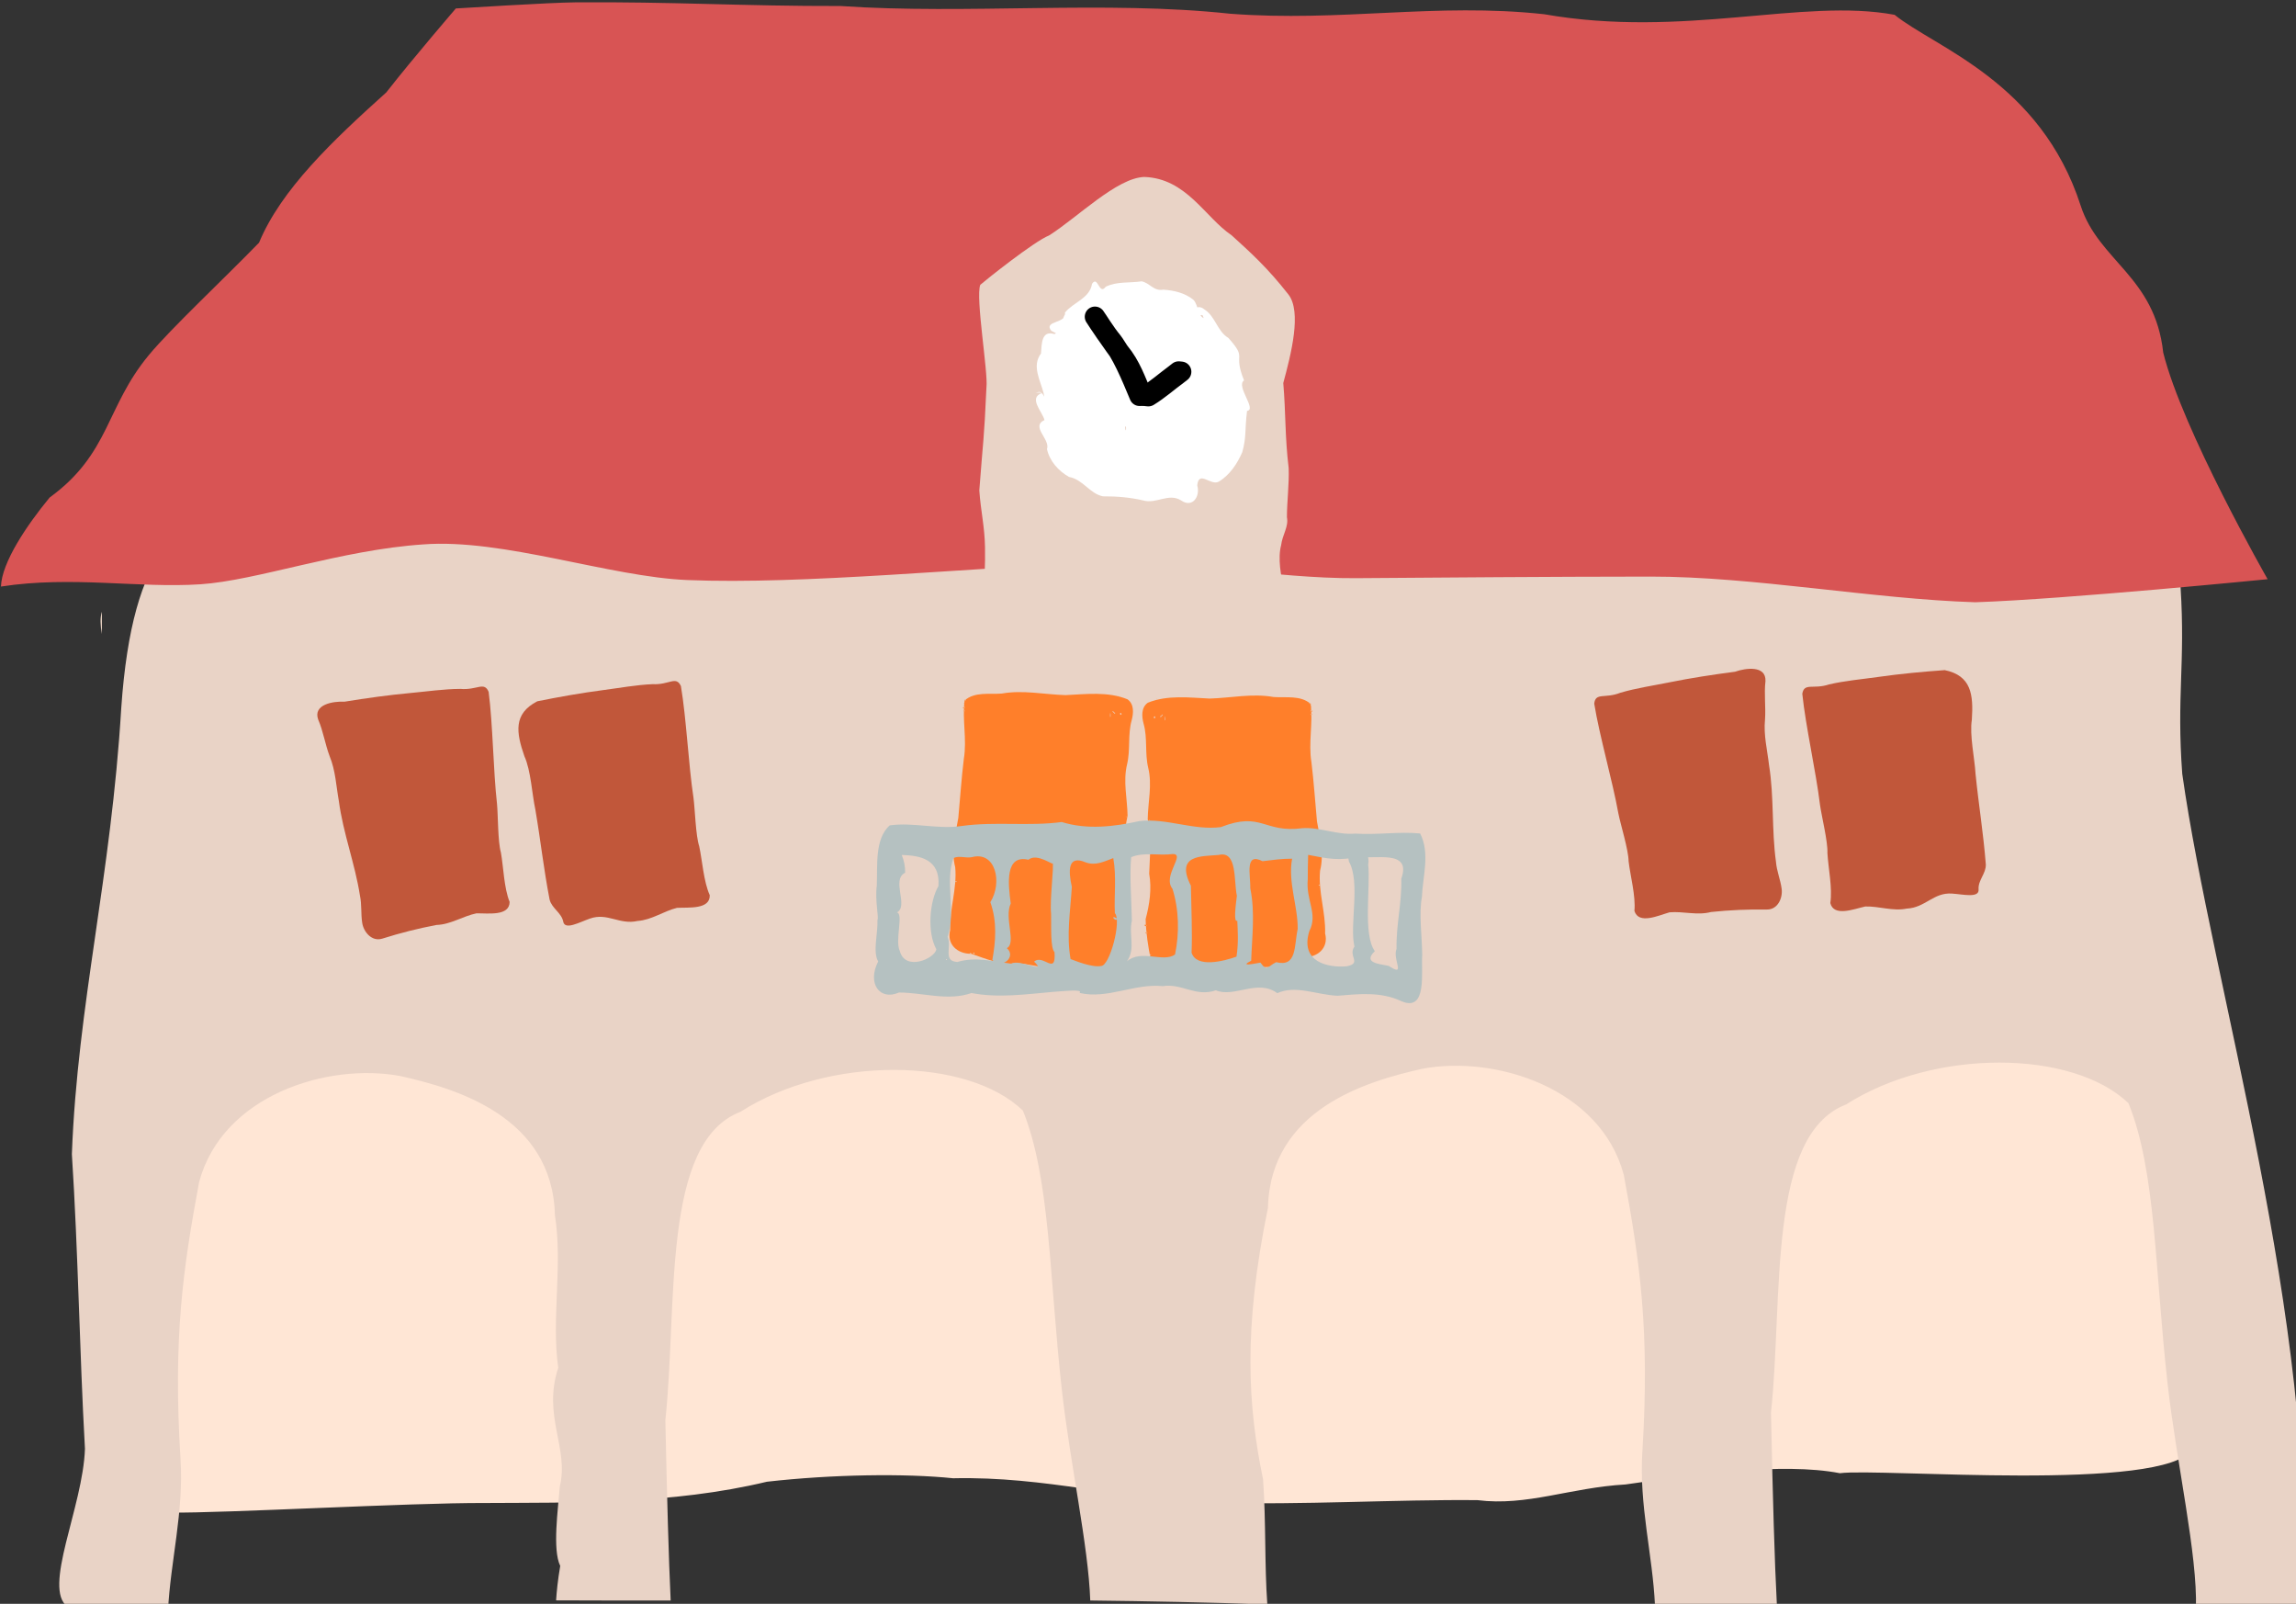 <?xml version="1.0" encoding="UTF-8" standalone="no"?>
<!-- Created with Inkscape (http://www.inkscape.org/) -->

<svg
   xmlns:dc="http://purl.org/dc/elements/1.1/"
   xmlns:cc="http://creativecommons.org/ns#"
   xmlns:rdf="http://www.w3.org/1999/02/22-rdf-syntax-ns#"
   xmlns:svg="http://www.w3.org/2000/svg"
   xmlns="http://www.w3.org/2000/svg"
   xmlns:sodipodi="http://sodipodi.sourceforge.net/DTD/sodipodi-0.dtd"
   xmlns:inkscape="http://www.inkscape.org/namespaces/inkscape"
   width="100"
   height="69.832"
   viewBox="0 0 100 69.832"
   id="svg2"
   version="1.1"
   inkscape:version="0.48.4 r9939"
   sodipodi:docname="ayuntamiento.svg">
  <rect x="0" y="0" width="100" height="69.832" fill="#333333" stroke="none"/>
  <defs
     id="defs4">
    <inkscape:path-effect
       effect="skeletal"
       id="path-effect4241"
       is_visible="true"
       pattern="m 0,313.268 c 0,-2.76 2.24,-5 5,-5 2.76,0 5,2.24 5,5 0,2.76 -2.24,5 -5,5 -2.76,0 -5,-2.24 -5,-5 z"
       copytype="single_stretched"
       prop_scale="1"
       scale_y_rel="false"
       spacing="0"
       normal_offset="0"
       tang_offset="0"
       prop_units="false"
       vertical_pattern="false"
       fuse_tolerance="0" />
  </defs>
  <sodipodi:namedview
     id="base"
     pagecolor="#ffffff"
     bordercolor="#666666"
     borderopacity="1.0"
     inkscape:pageopacity="0.0"
     inkscape:pageshadow="2"
     inkscape:zoom="11.699587"
     inkscape:cx="50.000004"
     inkscape:cy="34.915764"
     inkscape:document-units="px"
     inkscape:current-layer="layer1"
     showgrid="false"
     inkscape:window-width="1920"
     inkscape:window-height="1025"
     inkscape:window-x="0"
     inkscape:window-y="30"
     inkscape:window-maximized="1"
     fit-margin-top="0"
     fit-margin-left="0"
     fit-margin-right="0"
     fit-margin-bottom="0" />
  <g
     inkscape:label="Capa 1"
     inkscape:groupmode="layer"
     id="layer1"
     transform="translate(-50.79,-941.883)">
    <g
       id="g3054"
       transform="matrix(0.105,0,0,0.105,45.475,905.838)">
      <path
         inkscape:connector-curvature="0"
         id="path4280"
         d="m 92.857,596.954 c -0.73,2.433 -0.622,5.592 0,9.244 l 0,-9.244 z M 953.298,775.569 c -1.561,3.18 -4.819,5.365 -8.613,5.365 l -67.434,0 c -10.988,1.528 -23.084,1.543 -35.107,0 l -193.766,0 c -2.227,0.082 -4.428,0.079 -6.594,0 l -539.328,0 c -0.915,0 -1.794,-0.136 -2.631,-0.373 4.675,40.003 13.849,77.646 17.057,124.803 4.426,55.901 -29.781,63.825 -1.914,64.15 l 6.062,1.01 c 23.09,0.27 99.515,-4.102 130.701,-3.977 36.164,-0.228 77.524,0.652 116.98,-8.816 27.151,-3.08 57.435,-3.502 77.252,-1.443 38.776,-0.865 69.673,8.917 109.572,10.09 34.188,1.092 74.602,-1.365 107.967,-1.014 20.563,2.594 38.435,-5.202 61.363,-6.504 27.975,-4.009 65.005,-9.293 88.939,-4.668 16.554,-2.202 134.816,8.083 146.252,-10.006 1.917,-26.833 -9.702,-34.793 -7.42,-61.781 5.3,-26.969 4.341,-67.515 0.66,-106.836 z"
         style="fill:#ffe6d5;fill-opacity:1;fill-rule:nonzero;stroke:none" />
      <path
         id="path4192"
         transform="translate(0,308.268)"
         d="m 155.039,245.889 c -29.211,0.389 -49.475,15.877 -54.115,82.613 -4.192,70.2 -18.129,122.729 -20.492,185.098 2.611,40.371 3.17,81.878 5.426,122.18 -0.788,24.182 -17.822,57.959 -7.162,65.572 9.373,2.216 24.412,2.422 41.6,1.771 1.004,-20.534 6.619,-41.2 5.201,-62.996 -3.141,-50.493 1.07,-79.112 7.701,-114.865 9.597,-36.074 53.326,-49.675 83.451,-44.037 22.951,5.109 63.122,16.71 64.158,57.719 3.284,20.8 -1.527,43.22 1.377,63.273 -6.601,20.05 4.518,33.032 0.648,49.256 -0.714,9.23 -3.126,26.167 0.17,32.885 -1.025,6.039 -1.45,10.472 -1.713,14.291 16.047,0.079 31.837,0.08 47.529,0.057 -0.839,-17.673 -1.497,-41.79 -2.205,-74.799 5.133,-47.644 -1.77,-115.246 31.162,-127.855 36.613,-23.385 94.067,-22.747 117.139,-0.512 11.428,28.166 10.931,69.484 16.205,116.205 3.424,30.327 10.966,64.306 11.744,86.965 24.243,0.275 48.66,0.775 73.445,1.609 -1.189,-16.452 -0.503,-34.03 -1.766,-51.875 -6.287,-30.337 -8.352,-61.96 2.025,-112.531 1.037,-41.009 41.205,-52.61 64.156,-57.719 30.125,-5.638 73.856,7.965 83.453,44.039 6.631,35.753 10.84,64.37 7.699,114.863 -1.431,21.999 4.299,42.847 5.225,63.57 0.736,-0.014 1.501,-0.02 2.23,-0.037 14.455,-0.376 30.851,-0.411 48.334,-0.271 -0.954,-18.012 -1.67,-43.438 -2.443,-79.48 5.133,-47.644 -1.77,-115.248 31.162,-127.857 36.613,-23.385 94.067,-22.745 117.139,-0.51 11.428,28.166 10.931,69.482 16.205,116.203 3.762,33.326 12.495,71.059 11.762,93.334 16.173,-0.285 31.163,-0.859 44.295,-1.861 6.03,-117.182 -37.619,-256.712 -49.961,-344.273 -2.392,-32.219 1.316,-45.339 -0.693,-77.373 -11.988,-21.594 -106.307,-5.7 -123.66,-8.328 -25.089,5.521 -63.905,-0.787 -93.23,-5.572 -24.034,-1.555 -42.769,-10.863 -64.324,-7.766 -34.974,0.419 -77.338,-2.514 -113.176,-1.211 -41.824,1.401 -74.21,13.079 -114.857,12.047 -20.773,2.458 -52.52,1.954 -80.98,-1.723 -41.36,-11.304 -84.714,-10.254 -122.623,-10.525 -32.691,0.15 -63.037,-9.895 -87.24,-9.572 z"
         style="fill:#e9d3c6;fill-opacity:1;fill-rule:nonzero;stroke:none"
         inkscape:connector-curvature="0" />
      <g
         transform="matrix(-1.327,0,0,1.327,1059.548,-555.011)"
         id="g4213-8"
         style="display:inline">
        <path
           sodipodi:nodetypes="cccccscccsscscsccsccccc"
           inkscape:connector-curvature="0"
           id="path4206-4"
           d="m 580.517,677.673 c -30.217,-0.242 -52.852,1.221 -82.945,1.143 -39.672,2.717 -82.646,-1.801 -121.707,2.404 -34.759,2.671 -64.326,-3.529 -98.225,0.162 -43.647,7.659 -80.855,-5.171 -109.555,0.185 -12.749,10.316 -45.627,20.837 -58.173,59.653 -5.582,17.269 -23.204,22.098 -25.795,45.902 -6.05,24.308 -32.631,70.812 -32.631,70.812 0,0 62.912,6.25 91.38,7.206 32.295,-1.022 69.321,-8.052 101.586,-8.022 32.66,0.03 63.659,0.292 92.055,0.494 24.494,0.175 56.739,-5.764 75.228,-5.208 46.383,1.964 97.477,7.273 133.714,5.794 24.309,-0.992 57.6,-13.037 82.539,-11.139 25.808,1.726 52.051,11.299 69.667,12.462 19.397,1.28 40.076,-2.717 62.352,0.707 -0.252,-7.559 -8.078,-19.167 -15.217,-27.818 -18.892,-13.75 -17.452,-28.198 -31.062,-44.578 -6.888,-8.29 -23.53,-23.863 -34.396,-35.062 -6.894,-16.613 -23.015,-31.889 -39.779,-46.961 -8.426,-10.773 -21.739,-26.228 -21.739,-26.228 0,0 -30.073,-1.881 -37.299,-1.907 z"
           style="fill:#d85454;fill-opacity:1;fill-rule:nonzero;stroke:none" />
      </g>
      <path
         inkscape:connector-curvature="0"
         id="path4337"
         d="m 209.177,732.521 c -4.411,1.354 -7.77,-2.871 -8.313,-6.557 -0.593,-3.74 -0.132,-7.576 -0.94,-11.313 -2.052,-13.239 -6.986,-25.882 -8.747,-39.183 -1.124,-6.249 -1.372,-12.683 -3.833,-18.634 -1.882,-4.992 -2.628,-10.29 -4.751,-15.199 -2.206,-6.243 6.215,-7.62 10.947,-7.377 9.096,-1.477 18.255,-2.765 27.452,-3.611 6.861,-0.626 13.718,-1.657 20.607,-1.692 6.914,0.618 9.84,-3.228 11.709,1.225 1.767,13.543 1.919,32.846 3.47,46.427 0.455,4.713 0.32,15.71 1.621,20.221 1.076,6.023 1.265,14.669 3.614,20.468 -0.067,5.999 -8.906,4.66 -13.782,4.729 -5.653,1.172 -10.633,4.634 -16.537,4.818 -7.619,1.433 -15.141,3.345 -22.516,5.678 z"
         style="fill:#c1573a;fill-opacity:1;fill-rule:evenodd;stroke:none;display:inline" />
      <path
         inkscape:connector-curvature="0"
         id="path4229-2"
         d="m 526.73,634.697 c 8.155,-3.307 17.155,-2.128 25.682,-1.731 8.822,-0.258 17.658,-2.226 26.465,-0.649 5.163,0.404 11.166,-0.846 15.411,2.869 1.037,8.032 -1.018,16.122 0.315,24.159 0.997,8.17 1.54,16.387 2.298,24.572 1.183,6.721 3.029,13.616 1.283,20.421 -0.835,8.759 2.385,17.269 2.09,26.026 1.553,5.965 -3.075,9.964 -8.738,9.859 -6.085,2.058 -11.982,4.75 -18.599,3.929 -5.294,0.109 -10.366,2.15 -15.716,1.711 -5.925,0.097 -11.946,-1.076 -17.784,0.088 -4.309,1.973 -11.293,1.544 -11.412,-4.46 -1.166,-5.601 -2.035,-11.382 -2.196,-17.06 1.631,-6.122 2.59,-12.55 1.478,-18.838 0.266,-7.537 1.102,-15.199 -0.61,-22.622 0.104,-7.107 1.928,-14.266 0.198,-21.322 -1.45,-6.019 -0.21,-12.316 -1.901,-18.236 -0.781,-2.956 -1.101,-6.703 1.738,-8.716 z m -0.111,23.352 c -0.467,0.034 -0.298,0.022 0,0 z m -0.707,68.761 c 0.483,1.357 -1.459,-0.349 0,0 z m 0.676,3.217 c -0.432,0.531 -0.047,-0.468 0,0 z m -0.261,-0.019 c -1.518,0.943 0.284,-1.013 0,0 z m -0.031,0.027 -0.26,-0.019 0.26,0.019 z m -0.268,-0.026 -0.3,-0.1 0.3,0.1 z m 0.222,0.069 0.038,0.008 -0.038,-0.008 z m 0.038,0.008 0.207,0.023 -0.207,-0.023 z m -0.046,0.689 c -0.71,-0.486 0.773,-0.298 0,0 z m 1.543,8.771 c -0.473,-0.365 0.673,-0.378 0,0 z m -0.024,-0.314 c -0.137,-0.568 0.754,-0.036 0,0 z m 0.573,1.286 c 0.487,0.052 -0.471,0.317 0,0 z m 12.238,5.071 c 0.432,-0.05 -0.337,0.447 0,0 z m 3.161,-0.319 c -0.131,0.394 -0.256,-0.439 0,0 z m -0.067,0.105 c 1.395,0.158 -0.764,0.797 0,0 z m 1.021,0.132 c 1.223,0.254 -0.507,0.305 0,0 z m 45.603,-5.711 c 1.237,-0.098 -0.607,1.157 0,0 z m 1.523,0.013 c 0.806,0.377 -0.865,0.505 0,0 z m 0.383,-0.108 0.089,0.037 -0.089,-0.037 z m 5.691,-29.202 c -1.054,-0.178 0.872,-0.652 0,0 z m -3.544,-70.793 c 0.419,-0.498 0.218,0.409 0,0 z m 0.221,0.062 c 0.386,0.219 0.285,0.162 0,0 z m 0.063,-0.014 c -1.381,-0.4 0.977,-0.636 0,0 z m 0.031,-1.364 c -1.497,-0.485 1.429,-0.526 0,0 z m -0.169,-0.576 c -0.606,1.186 -0.09,-0.467 0,0 z m 0.008,-1.575 c 0.38,-0.063 -0.186,0.566 0,0 z m -64.05,-2.967 c -0.394,-0.135 0.365,-0.323 0,0 z m -0.144,-0.099 -0.025,0.092 0.025,-0.092 z m -1.144,7.623 c 0.831,1.298 0.861,-1.572 0,0 z m 3.154,-1.094 0.047,0.179 -0.047,-0.179 z m -0.008,0.234 c -0.545,0.349 0.463,0.13 0,0 z m 0.072,-0.027 c 0.124,0.415 0.296,-0.451 0,0 z m -0.581,0.508 c 0.721,0.804 0.634,-0.789 0,0 z m 0.287,-0.148 c 1.845,-2.01 0.197,0.813 0,0 z m 1.766,-0.082 c -0.367,2.644 0.363,2.324 0,0 z m 60.187,-5.357 c -1.2,0.221 1.16,0.682 0,0 z m -66.752,48.444 c -0.348,0.524 0.478,0.043 0,0 z m -1.126,43.795 c -0.428,0.421 0.677,0.024 0,0 z"
         style="fill:#ff7f2a;fill-opacity:1;fill-rule:evenodd;stroke:none" />
      <path
         style="fill:#ff7f2a;fill-opacity:1;fill-rule:evenodd;stroke:none"
         d="m 518.295,633.268 c -8.155,-3.307 -17.155,-2.128 -25.682,-1.731 -8.822,-0.258 -17.658,-2.226 -26.465,-0.649 -5.163,0.404 -11.166,-0.846 -15.411,2.869 -1.037,8.032 1.018,16.122 -0.315,24.159 -0.997,8.17 -1.54,16.387 -2.298,24.572 -1.183,6.721 -3.029,13.616 -1.283,20.421 0.835,8.759 -2.385,17.269 -2.09,26.026 -1.553,5.965 3.075,9.964 8.738,9.859 6.085,2.058 11.982,4.75 18.599,3.929 5.294,0.109 10.366,2.15 15.716,1.711 5.925,0.097 11.946,-1.076 17.784,0.088 4.309,1.973 11.293,1.544 11.412,-4.46 1.166,-5.601 2.035,-11.382 2.196,-17.06 -1.631,-6.122 -2.59,-12.55 -1.478,-18.838 -0.266,-7.537 -1.102,-15.199 0.61,-22.622 -0.104,-7.107 -1.928,-14.266 -0.198,-21.322 1.45,-6.019 0.21,-12.316 1.901,-18.236 0.781,-2.956 1.101,-6.703 -1.738,-8.716 z m 0.111,23.352 c 0.467,0.034 0.298,0.022 0,0 z m 0.707,68.761 c -0.483,1.357 1.459,-0.349 0,0 z m -0.676,3.217 c 0.432,0.531 0.047,-0.468 0,0 z m 0.261,-0.019 c 1.518,0.943 -0.284,-1.013 0,0 z m 0.031,0.027 0.26,-0.019 -0.26,0.019 z m 0.268,-0.026 0.3,-0.1 -0.3,0.1 z m -0.222,0.069 -0.038,0.008 0.038,-0.008 z m -0.038,0.008 -0.207,0.023 0.207,-0.023 z m 0.046,0.689 c 0.71,-0.486 -0.773,-0.298 0,0 z m -1.543,8.771 c 0.473,-0.365 -0.673,-0.378 0,0 z m 0.024,-0.314 c 0.137,-0.568 -0.754,-0.036 0,0 z m -0.573,1.286 c -0.487,0.052 0.471,0.317 0,0 z m -12.238,5.071 c -0.432,-0.05 0.337,0.447 0,0 z m -3.161,-0.319 c 0.131,0.394 0.256,-0.439 0,0 z m 0.067,0.105 c -1.395,0.158 0.764,0.797 0,0 z m -1.021,0.132 c -1.223,0.254 0.507,0.305 0,0 z m -45.603,-5.711 c -1.237,-0.098 0.607,1.157 0,0 z m -1.523,0.013 c -0.806,0.377 0.865,0.505 0,0 z m -0.383,-0.108 -0.089,0.037 0.089,-0.037 z m -5.691,-29.202 c 1.054,-0.178 -0.872,-0.652 0,0 z m 3.544,-70.793 c -0.419,-0.498 -0.218,0.409 0,0 z m -0.221,0.062 c -0.386,0.219 -0.285,0.162 0,0 z m -0.063,-0.014 c 1.381,-0.4 -0.977,-0.636 0,0 z m -0.031,-1.364 c 1.497,-0.485 -1.429,-0.526 0,0 z m 0.169,-0.576 c 0.606,1.186 0.09,-0.467 0,0 z m -0.008,-1.575 c -0.38,-0.063 0.186,0.566 0,0 z m 64.05,-2.967 c 0.394,-0.135 -0.365,-0.323 0,0 z m 0.144,-0.099 0.025,0.092 -0.025,-0.092 z m 1.144,7.623 c -0.831,1.298 -0.861,-1.572 0,0 z m -3.154,-1.094 -0.047,0.179 0.047,-0.179 z m 0.008,0.234 c 0.545,0.349 -0.463,0.13 0,0 z m -0.072,-0.027 c -0.124,0.415 -0.296,-0.451 0,0 z m 0.581,0.508 c -0.721,0.804 -0.634,-0.789 0,0 z m -0.287,-0.148 c -1.845,-2.01 -0.197,0.813 0,0 z m -1.766,-0.082 c 0.367,2.644 -0.363,2.324 0,0 z m -60.187,-5.357 c 1.2,0.221 -1.16,0.682 0,0 z m 66.752,48.444 c 0.348,0.524 -0.478,0.043 0,0 z m 1.126,43.795 c 0.428,0.421 -0.677,0.024 0,0 z"
         id="path4286"
         inkscape:connector-curvature="0" />
      <path
         sodipodi:nodetypes="ccccccccccccccccccccccccccccccccccccccccccccccccccccccccccccccccccccccccccccccccccccccccccccccccc"
         inkscape:connector-curvature="0"
         id="path4184"
         d="m 557.005,686.274 c -11.312,1.448 -22.446,-3.789 -33.672,-2.518 -10.627,2.336 -21.723,3.692 -32.299,0.403 -13.776,1.847 -27.592,-0.282 -41.358,1.628 -10.029,1.543 -20.165,-1.632 -30.025,-0.227 -6.231,5.622 -5.003,16.505 -5.33,24.941 -0.824,6.06 0.937,13.67 0.272,14.179 0.234,5.799 -2.039,13.253 0.297,17.311 -4.652,9.028 0.586,16.395 8.608,12.876 10.003,-0.013 20.172,3.654 30.106,0.211 11.226,2.143 22.63,0.486 33.891,-0.486 4.263,-0.273 12.657,-1.28 10.917,0.442 11.618,2.708 22.903,-4.051 34.531,-2.816 7.878,-1.271 13.614,4.622 21.997,1.732 7.711,3.188 17.326,-4.826 25.499,1.178 7.539,-3.472 16.161,0.66 24.946,1.078 8.943,-0.721 18.005,-1.806 26.686,2.311 10.622,4.446 7.984,-12.12 8.481,-19.17 -0.1,-8.557 -1.426,-16.913 -0.124,-24.16 0.335,-8.372 3.472,-18.231 -0.744,-26.281 -8.935,-0.849 -17.942,0.675 -26.859,0.056 -7.542,0.686 -14.755,-2.769 -21.954,-2.245 -16.027,2.147 -16.827,-7.107 -33.863,-0.443 z m 36.237,11.498 c 7.778,1.561 13.236,2.692 21.277,0.607 5.612,1.628 21.88,-3.264 17.355,9.255 0.276,10.143 -2.158,18.819 -1.966,29.086 -1.817,4.505 4.172,11.925 -3.211,7.126 -3.43,-0.862 -11.07,-1.058 -5.798,-6.141 -5.014,-6.847 -1.737,-26.499 -2.747,-35.954 1.494,-7.984 -10.421,-13.078 -8.001,-1.238 4.903,8.791 0.168,26.297 2.286,35.293 -2.794,3.931 3.286,6.951 -3.242,8.183 -7.605,0.669 -19.441,-1.706 -15.472,-14.565 3.711,-7.215 -1.494,-12.699 -0.638,-21.569 -0.056,-3.362 0.077,-6.723 0.159,-10.084 z m -56.264,-0.332 c 5.717,-0.18 -4.371,9.024 -0.015,14.415 2.699,8.598 2.92,18.306 1.056,27.256 -5.049,3.452 -13.944,-2.268 -19.923,2.784 3.683,-5.437 0.648,-10.559 2.019,-16.835 -0.155,-8.523 -0.998,-19.339 -0.274,-26.342 5.509,-2.222 11.475,-0.506 17.137,-1.279 z m 19.145,0.379 c 7.819,-1.95 6.202,10.75 7.554,16.923 -0.54,4.145 -1.415,11.329 0.165,10.326 0.178,3.901 0.59,9.019 -0.326,14.92 -5.165,1.837 -16.569,4.85 -18.628,-1.636 0.342,-8.902 -0.122,-18.278 -0.284,-27.77 -6.588,-12.972 4.415,-12.141 11.52,-12.763 z m 6.796,27.503 c -0.156,1.038 -0.102,0.673 0,0 z m 23.661,-25.951 c -1.779,9.777 2.421,19.702 2.329,29.109 -1.54,7.149 -0.269,15.961 -8.933,13.798 -3.753,1.85 -3.701,4.042 -6.527,0.186 -2.292,0.363 -9.087,1.871 -3.836,-0.777 0.323,-9.919 1.68,-19.969 -0.357,-29.946 0.09,-5.883 -2.429,-15.126 5.059,-11.338 4.078,-0.484 8.161,-1.072 12.264,-1.032 z m -161.93,-1.548 c 7.291,0.218 16.07,1.523 15.235,12.912 -3.622,6.072 -4.819,19.002 -0.882,26.177 -0.527,3.827 -12.882,9.333 -15.159,0.706 -2.089,-4.443 1.667,-15.44 -1.192,-15.963 5.026,-2.664 -2.506,-13.535 3.428,-16.473 0.037,-2.532 -0.457,-5.125 -1.429,-7.359 z m 87.758,1.295 c 1.39,7.541 0.293,16.109 0.663,22.83 2.879,3.172 -2.173,21.972 -5.721,21.911 -3.753,0.72 -10.74,-2.159 -12.662,-2.888 -1.762,-9.967 -0.079,-19.809 0.528,-29.921 -1.472,-6.699 -1.768,-13.387 5.742,-10.157 4.123,1.498 7.635,-0.353 11.45,-1.775 z m -0.521,43.266 c -0.606,-0.866 -0.505,-0.721 0,0 z m -0.5,-0.715 c -0.452,-0.993 -0.374,-0.823 0,0 z m 2.712,-17.44 c -3.491,-2.07 -0.604,1.801 0,0 z M 453.708,698.738 c 9.877,-2.668 12.837,10.423 7.712,18.666 2.893,8.206 2.191,16.383 0.817,23.964 3.799,4.086 10.205,-1.289 6.021,-4.906 4.083,-2.065 -1.208,-12.653 1.627,-18.521 -1.149,-8.265 -2.404,-20.397 7.316,-18.135 3.704,-3.112 10.901,2.979 10.007,1.242 0.745,1.206 -1.23,15.143 -0.591,21.221 0.101,5.505 -0.323,14.184 1.409,15.834 0.722,10.108 -4.647,0.584 -8.463,3.945 5.708,5.466 -6.247,-1.317 -9.471,0.896 -7.764,-1 -14.708,-3.033 -22.376,-0.75 -6.144,-0.36 -2.204,-6.265 -4.022,-10.384 3.539,-10.43 -1.191,-23.092 2.431,-32.717 2.445,-1.093 5.071,0.121 7.583,-0.353 z m -10.634,42.228 c 0.956,0.464 -0.366,0.696 0,0 z"
         style="fill:#b5c1c1;fill-opacity:1;fill-rule:nonzero;stroke:none" />
      <path
         style="fill:#e9d3c6;fill-opacity:1;fill-rule:nonzero;stroke:none"
         d="m 561.438,440.81 c -10.898,-7.324 -18.666,-23.581 -36.19,-24.143 -11.358,0.382 -27.572,16.699 -39.443,24.236 -6.26,2.479 -26.39,18.585 -28.567,20.488 -2.039,5.24 3.324,36.407 2.559,42.517 -1.014,22.697 -1.35,21.202 -2.96,42.753 0.591,8.514 2.225,15.01 2.368,23.536 0.288,13.254 -1.778,33.756 -0.514,46.378 32.92,1.341 72.292,-6.215 96.948,-8.247 9.065,-0.361 12.74,0.336 21.752,0.044 6.111,-2.112 5.172,-18.061 5.97,-21.18 -1.467,-4.53 -2.77,-12.575 -1.325,-17.846 0.519,-4.325 3.199,-7.678 2.401,-11.566 9.7e-4,-6.299 0.97,-13.921 0.725,-20.378 -1.585,-13.102 -1.157,-22.55 -2.237,-35.288 3.244,-11.986 7.739,-29.566 2.119,-36.727 -8.649,-11.018 -15.295,-17.04 -23.606,-24.579 z"
         id="path4272"
         inkscape:connector-curvature="0"
         sodipodi:nodetypes="cccccccccccccccsc" />
      <g
         transform="matrix(1.196,0,0,1.196,-380.078,-89.734)"
         id="g4285">
        <g
           style="fill:#ffffff"
           transform="translate(536.325,94.751)"
           id="g4329">
          <path
             style="fill:#ffffff;fill-opacity:1;fill-rule:nonzero;stroke:none"
             d="m 223.841,409.531 c -0.896,-1.917 -6.609,-2.111 -5.642,-1.316 2.779,-2.065 3.251,-4.495 2.802,-7.786 2.298,-2.331 1.611,-7.411 -2.519,-5.806 -3.402,-0.307 0.738,-3.171 2.508,-1.69 3.925,1.29 1.399,5.065 0.131,7.211 0.863,1.793 3.491,1.393 0.405,0.847 -4.46,-0.391 0.277,6.799 2.704,4.206 -2.011,-0.538 -6.02,1.855 -1.843,1.383 1.05,1.078 1.858,3.615 1.52,0.523 -1.497,-2.019 -0.796,-2.551 1.091,-1.307 1.512,0.428 3.601,-2.873 1.041,-2.087 -0.758,-4.786 -7.67,-1.152 -10.088,-0.709 -0.818,3.235 5.341,3.536 4.082,-0.049 2.268,-1.723 3.523,1.147 0.544,1.256 -2.758,2.749 -1.889,7.826 -5.98,9.373 -1.241,0.965 -0.109,4.779 -0.287,1.812 -1.686,-1.73 -3.047,-4.679 0.292,-5.199 0.897,-3.005 -2.547,-8.014 1.191,-8.759 -2.737,-1.626 -0.002,2.941 -0.284,1.275 -1.491,-1.6 -0.49,-4.838 -3.781,-4.14 -1.481,-1.414 6.067,-0.499 3.534,1.534 0.473,-2.483 -2.843,4.251 -0.181,0.892 3.183,-0.518 -1.145,4.081 0.43,1.204 3.686,-1.27 3.348,6.029 -5.7e-4,2.091 -1.35,-1.022 -4.395,-4.819 -0.937,-4.943 1.353,-4.626 -6.648,-3.78 -4.018,0.441 2.083,0.549 5.254,0.057 3.906,3.46 0.555,-1.535 0.74,-6.529 -0.578,-2.414 -1.691,3.007 -2.667,-0.478 -2.049,-0.267 -1.625,4.047 2.834,7.582 6.45,8.164 5.366,-0.738 1.836,-8.429 -2.68,-6.971 -1.997,-1.4 -0.072,-1.485 1.315,-0.824 1.142,-1.889 3.254,-4.598 5.546,-4.417 -2.807,0.941 3.343,-1.793 -0.125,-2.131 -5.346,-0.296 -10.28,-2.715 -15.352,-4.224 -6.384,-2.281 -12.619,-4.99 -18.605,-8.176 -2.829,-3.598 5.657,-2.478 4.725,-6.25 2.842,-3.635 8.609,-4.905 9.426,-10.034 2.073,-3.1 2.395,4.181 4.75,1.016 3.886,-1.911 8.297,-1.247 12.443,-1.879 2.805,0.528 4.137,3.491 7.518,2.899 3.705,0.229 7.51,1.132 10.415,3.485 1.969,1.891 1.372,6.92 4.982,6.592 -2.512,0.695 -0.669,-2.03 -2.825,-1.085 -3.847,-1.043 -0.977,-4.465 1.657,-2.157 3.832,2.361 4.445,7.585 8.359,9.91 6.833,7.671 1.361,4.752 5.421,14.711 -2.969,1.931 4.547,10.123 1.034,10.574 -0.838,6.973 -0.172,8.95 -1.647,14.293 -1.708,3.963 -4.372,7.996 -8.174,10.244 -2.807,1.538 -6.89,-4.143 -7.45,1.28 1.132,3.835 -1.657,8.006 -5.638,5.193 -4.35,-2.658 -8.594,1.393 -13.173,0.016 -4.579,-1.051 -9.186,-1.435 -13.875,-1.401 -4.557,-0.877 -6.906,-5.833 -11.76,-6.721 -3.641,-2.025 -6.766,-5.503 -7.664,-9.652 1.22,-3.465 -5.754,-7.796 -0.868,-10.082 -0.703,-2.887 -5.711,-7.671 -0.896,-9.344 -1.367,-0.509 -3.707,0.41 -1.037,-0.401 1.694,-0.091 2.17,3.445 1.629,0.41 -1.131,-4.43 -4.166,-9.447 -0.912,-13.715 0.27,-3.302 0.117,-8.191 4.658,-6.753 3.737,-1.398 1.654,-8.443 6.39,-8.123 4.062,2.366 8.705,-3.179 12.251,0.34 4.455,6.315 7.767,13.366 11.175,20.281 1.905,4.358 4.024,8.843 4.707,13.54 l -0.165,0.354 -2e-5,3e-5 z"
             id="path4279"
             inkscape:connector-curvature="0"
             sodipodi:nodetypes="cccccccccccccccccccccccccccccccccccccccccccccccccccccccccccccccccccccc" />
          <path
             style="fill:#ffffff;fill-opacity:1;fill-rule:nonzero;stroke:none"
             d="m 239.112,397.345 c -2.257,0.971 1.298,3.141 1.162,0.426 -0.3,-0.302 -0.737,-0.471 -1.162,-0.426 z m -11.244,14.695 c -1.346,3.147 1.94,-0.075 0,0 z"
             id="path4281"
             inkscape:connector-curvature="0" />
          <path
             style="fill:#ffffff;fill-opacity:1;fill-rule:nonzero;stroke:none"
             d="m 200.509,400.797 c 1.579,-2.3 5.578,-5.259 2.062,-7.488 1.146,-1.677 4.571,-2.452 5.696,-2.679 1.951,1.857 5.443,1.742 3.992,-1.741 0.791,-5.556 6.924,-2.676 8.562,0.673 6.906,6.006 13.26,12.646 18.955,19.81 2.2,5.08 7.168,-6.498 3.638,-4.491 -0.689,2.069 2.831,1.63 0.04,2.816 -3.317,2.327 -3.614,7.328 -4.828,10.15 -6.219,0.874 -11.59,-3.14 -17.217,-5.054 -7.262,-3.244 -14.898,-6.416 -20.875,-11.715 l -0.025,-0.282 0,0 z"
             id="path4283"
             inkscape:connector-curvature="0" />
        </g>
        <path
           inkscape:connector-curvature="0"
           d="m 752.105,498.197 c 2.111,-2.081 1.231,-0.828 2.456,-3.717 0.33,-0.778 0.681,-1.546 0.996,-2.33 0.308,-0.766 0.343,-1.684 0.873,-2.317 5.054,-6.023 0.159,2.316 2.886,-2.636 0.571,0.193 2.431,-2.058 2.574,-2.029 0.583,0.115 0.67,1.367 1.256,1.266 0.709,-0.121 1.918,-1.31 1.318,-1.707 -0.694,-0.459 -1.495,0.731 -2.242,1.096 -0.418,-1.718 -0.358,-0.216 0.632,-1.137 0.304,-0.283 0.222,-0.944 0.612,-1.084 0.544,-0.196 1.152,0.373 1.715,0.247 0.994,-0.222 0.83,-1.539 0.884,-2.148 0.24,-0.623 1.159,-0.409 1.472,-0.889 0.13,-0.2 -0.211,-0.462 -0.166,-0.696 0.011,-0.059 1.561,0.451 0.581,-0.861 -0.381,-0.662 -0.284,-0.246 0.734,-1.05 0.065,-0.236 3.398,0.682 3.333,0.917 l 0,0 c 0.017,0.679 0.071,0.284 -0.361,1.138 0.245,0.335 0.609,0.61 0.736,1.005 0.06,0.186 -0.233,0.341 -0.238,0.537 -0.028,0.965 0.697,1.762 -0.549,2.289 -2.27,0.96 -0.394,-1.171 -1.926,1.025 -0.278,3.245 0.483,-0.642 -2.318,0.629 -0.51,0.232 0.311,1.223 -0.012,1.681 -0.245,0.347 -0.932,-0.125 -1.268,0.135 -0.544,0.421 -0.032,1.617 -0.989,1.81 -1.061,0.017 -2.136,-0.125 -3.182,0.052 -0.17,0.029 -0.278,0.554 -0.113,0.504 0.509,-0.152 0.982,-0.474 1.335,-0.87 0.14,-0.157 -0.169,-0.753 0.003,-0.631 0.498,0.35 -0.053,1.45 0.522,1.75 -0.987,0.013 -3.623,-0.485 -4.032,1.338 -0.217,0.966 0.884,1.972 0.578,2.915 -0.279,0.86 -1.683,0.923 -2.087,1.732 -0.365,0.731 -0.003,1.635 -0.004,2.453 -0.355,0.629 -0.71,1.257 -1.065,1.886 -0.163,0.35 -5.109,-1.955 -4.946,-2.305 z"
           id="path4334"
           style="fill:#ffffff;fill-opacity:1;fill-rule:nonzero;stroke:none" />
        <path
           sodipodi:nodetypes="ccccccccc"
           inkscape:connector-curvature="0"
           d="m 757.517,499.337 c 3.603,-2.186 6.755,-4.998 10.136,-7.491 l 1.24,-0.969 0.873,0.08 0,0 -1.244,0.971 c -3.386,2.485 -6.533,5.301 -10.129,7.496 l -0.877,-0.086 z"
           id="path4358"
           style="fill:#ffffff;fill-opacity:1;fill-rule:nonzero;stroke:#000000;stroke-width:7.079;stroke-linecap:butt;stroke-linejoin:round;stroke-miterlimit:4;stroke-dasharray:none;stroke-dashoffset:0" />
        <path
           sodipodi:nodetypes="ccccccc"
           inkscape:connector-curvature="0"
           d="m 755.336,499.291 c -2.943,-7.053 -6.241,-15.058 -10.26,-19.852 -1.769,-2.174 -4.139,-6.073 -5.204,-7.552 0.882,1.51 7.455,10.935 8.533,12.315 3.804,4.57 5.667,10.057 7.815,15.054 l -0.884,0.036 z"
           id="path4362"
           style="fill:#ffffff;fill-opacity:1;fill-rule:nonzero;stroke:#000000;stroke-width:7.079;stroke-linecap:butt;stroke-linejoin:round;stroke-miterlimit:4;stroke-dasharray:none;stroke-dashoffset:0" />
      </g>
      <path
         sodipodi:nodetypes="ccccccccccccccc"
         style="fill:#c1573a;fill-opacity:1;fill-rule:evenodd;stroke:none;display:inline"
         d="m 295.306,724.203 c -4.357,1.518 -10.378,4.92 -11.059,1.257 -0.733,-3.716 -4.704,-5.426 -5.651,-9.131 -2.546,-13.153 -3.667,-24.17 -5.925,-37.395 -1.358,-6.202 -1.843,-16.194 -4.526,-22.049 -3.426,-9.838 -4.671,-17.626 5.345,-22.792 9.034,-1.817 18.139,-3.447 27.297,-4.637 6.832,-0.882 13.647,-2.17 20.529,-2.463 6.933,0.358 9.712,-3.595 11.746,0.785 2.273,13.467 3.149,32.751 5.207,46.265 0.631,4.692 0.909,15.687 2.377,20.146 1.301,5.979 1.814,14.612 4.379,20.319 0.158,5.998 -8.725,4.991 -13.595,5.243 -5.605,1.383 -10.452,5.03 -16.345,5.434 -7.56,1.718 -12.499,-3.588 -19.782,-0.98 z"
         id="path4339"
         inkscape:connector-curvature="0" />
      <path
         style="fill:#c1573a;fill-opacity:1;fill-rule:evenodd;stroke:none;display:inline"
         d="m 783.558,720.446 c 4.614,0.03 6.619,-4.981 6.08,-8.668 -0.506,-3.753 -2.048,-7.295 -2.347,-11.107 -1.835,-13.271 -0.737,-26.798 -2.868,-40.045 -0.717,-6.309 -2.327,-12.543 -1.677,-18.95 0.37,-5.322 -0.436,-10.611 0.188,-15.923 0.321,-6.613 -8.141,-5.515 -12.604,-3.924 -9.137,1.196 -18.28,2.591 -27.333,4.421 -6.752,1.37 -13.617,2.35 -20.225,4.294 -6.446,2.576 -10.353,-0.268 -10.864,4.534 2.195,13.48 7.59,32.014 10.003,45.47 0.917,4.645 4.202,15.14 4.252,19.835 0.698,6.079 2.999,14.415 2.413,20.645 1.786,5.728 9.869,1.908 14.56,0.574 5.752,-0.5 11.516,1.387 17.224,-0.132 7.71,-0.814 15.464,-1.142 23.199,-1.024 z"
         id="path4341"
         inkscape:connector-curvature="0" />
      <path
         inkscape:connector-curvature="0"
         id="path4343"
         d="m 860.342,713.836 c 4.604,0.3 11.315,1.971 10.993,-1.741 -0.286,-3.776 3.084,-6.485 3.008,-10.308 -1.057,-13.355 -2.918,-24.272 -4.273,-37.62 -0.347,-6.34 -2.547,-16.098 -1.525,-22.457 0.676,-10.396 -0.204,-18.233 -11.236,-20.538 -9.191,0.661 -18.4,1.52 -27.545,2.818 -6.82,0.974 -13.731,1.551 -20.441,3.106 -6.585,2.196 -10.319,-0.872 -11.11,3.893 1.404,13.585 5.708,32.403 7.332,45.976 0.645,4.691 3.312,15.36 3.087,20.049 0.342,6.109 2.152,14.566 1.204,20.75 1.449,5.822 9.741,2.48 14.501,1.423 5.771,-0.163 11.416,2.057 17.202,0.874 7.744,-0.362 11.088,-6.794 18.802,-6.225 z"
         style="fill:#c1573a;fill-opacity:1;fill-rule:evenodd;stroke:none;display:inline"
         sodipodi:nodetypes="ccccccccccccccc" />
    </g>
  </g>
</svg>

